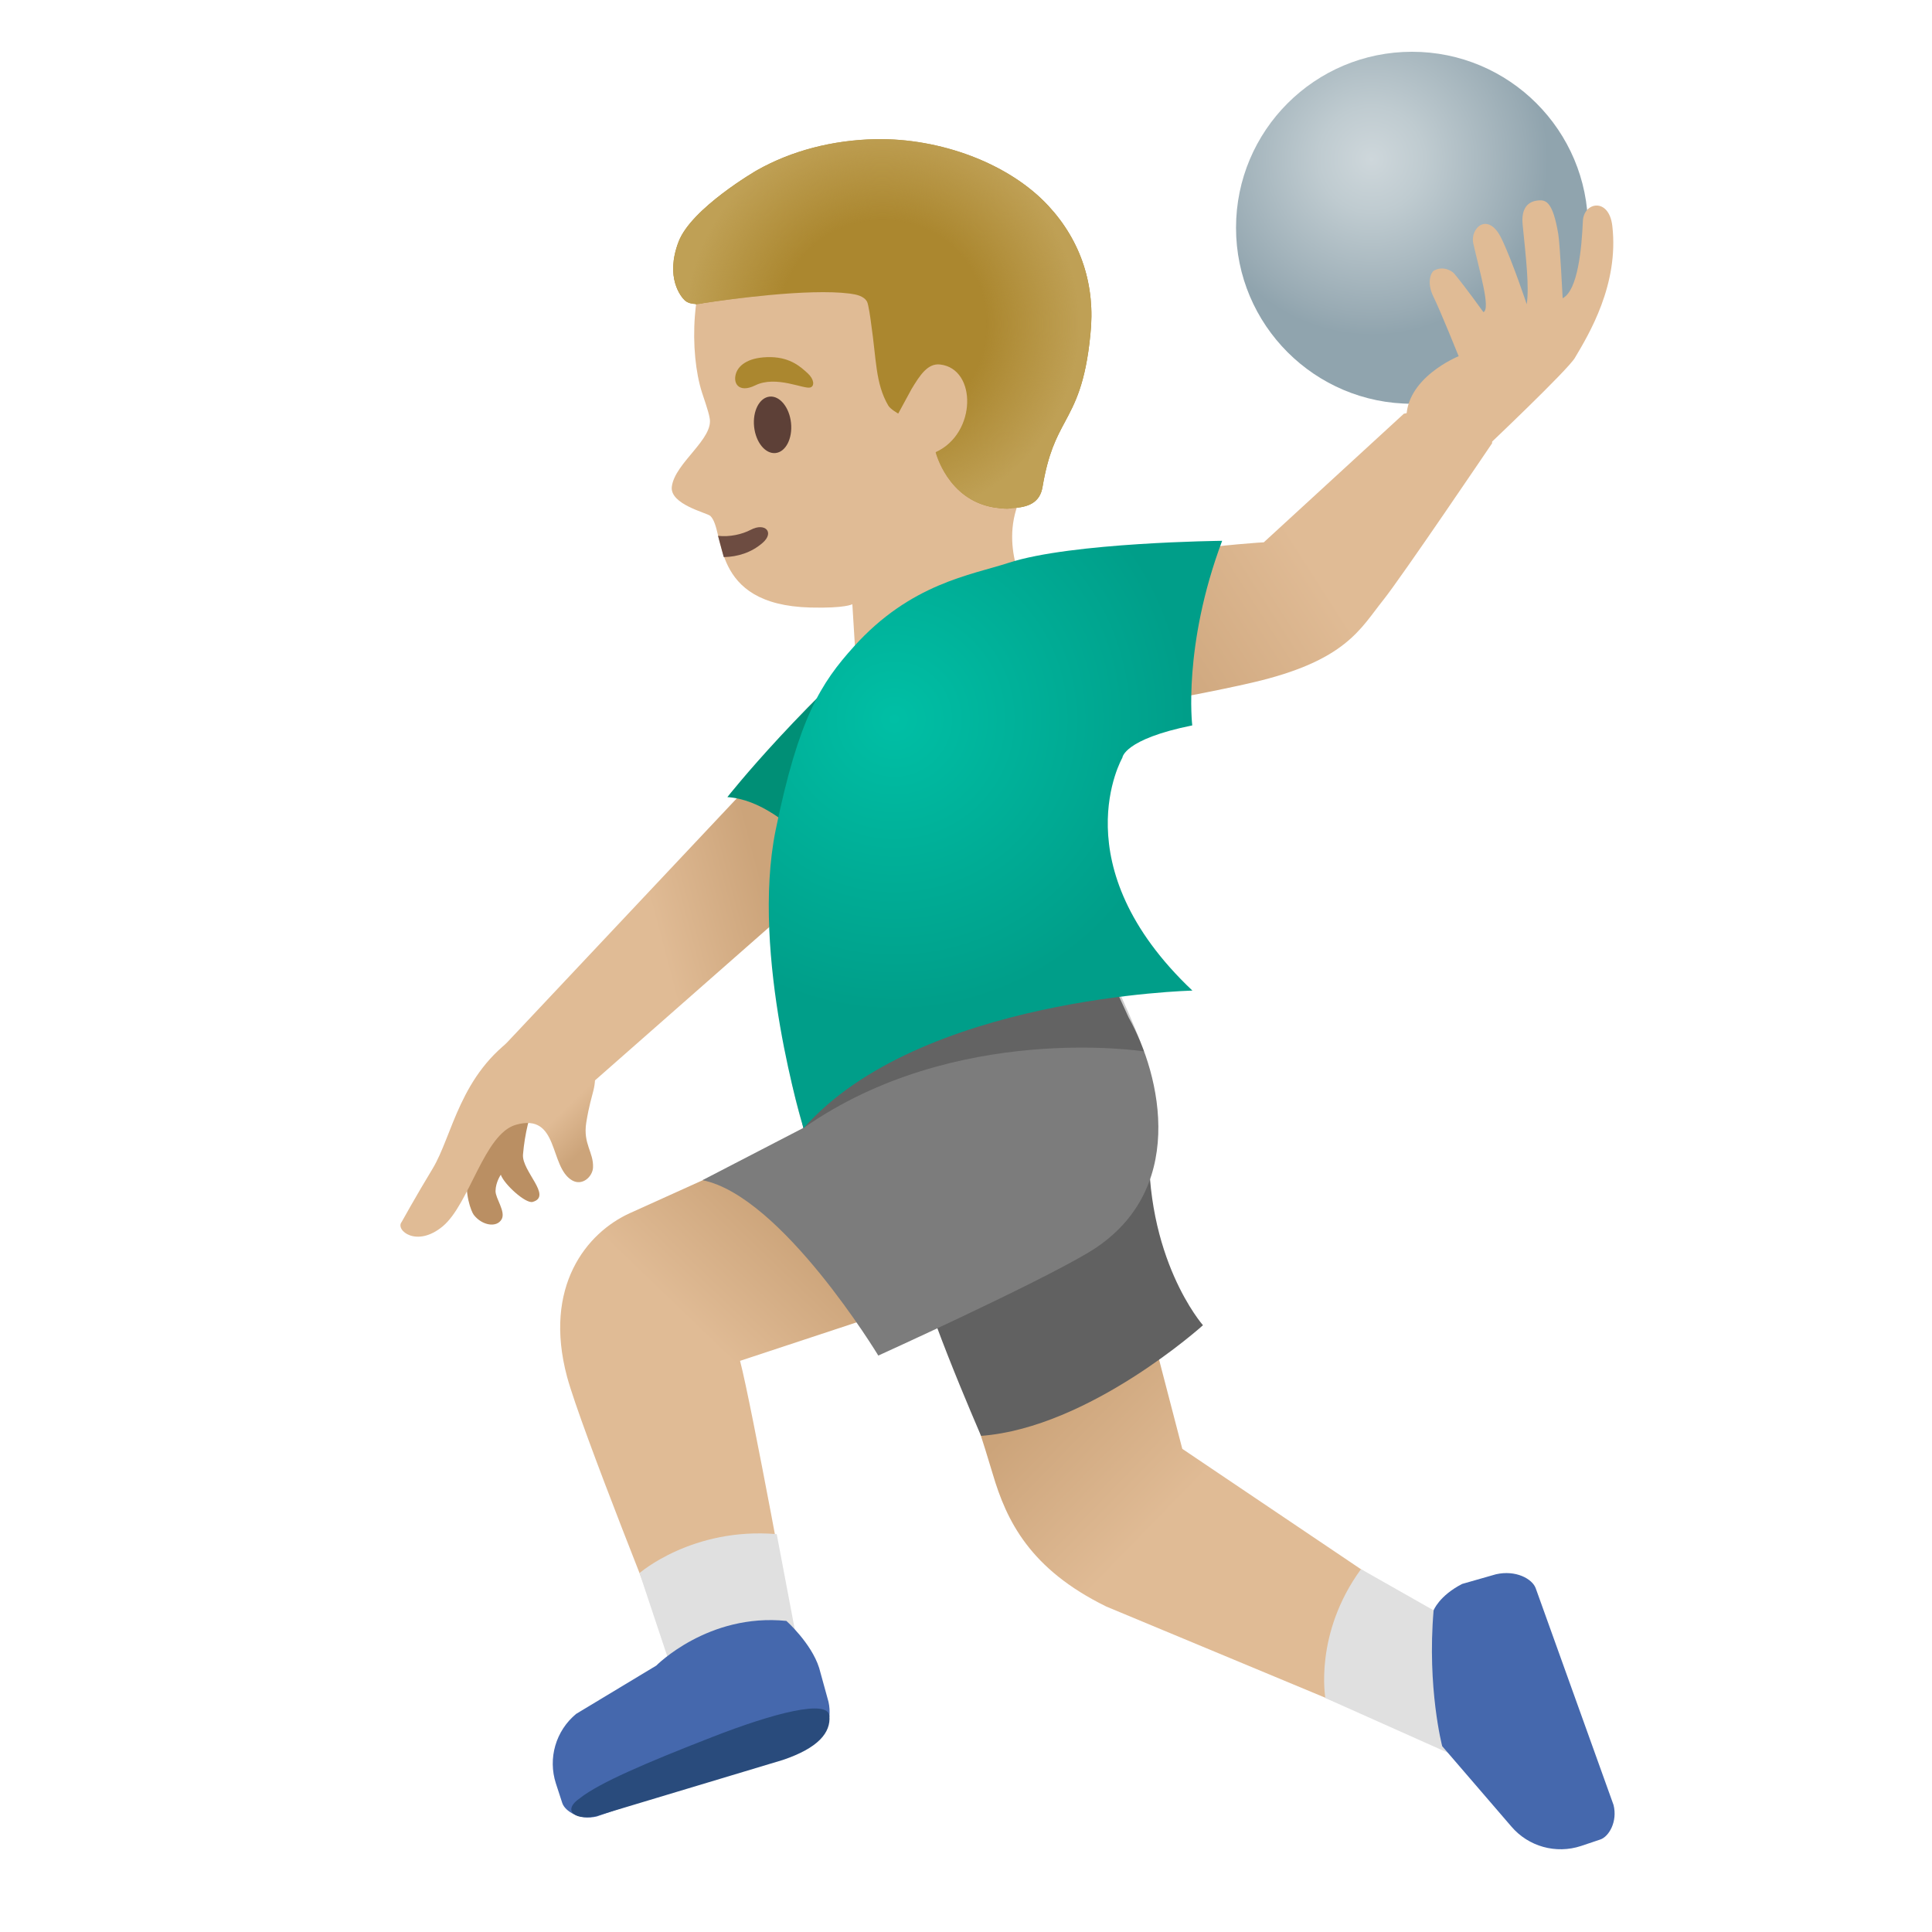 <svg enable-background="new 0 0 128 128" version="1.1" viewBox="0 0 128 128" xmlns="http://www.w3.org/2000/svg"><linearGradient id="b" x1="82.794" x2="60.765" y1="20.071" y2="38.018" gradientTransform="matrix(.996 .088 .088 -.996 6.633 123.44)" gradientUnits="userSpaceOnUse"><stop stop-color="#E0BB95" offset=".598"/><stop stop-color="#CCA47A" offset="1"/></linearGradient><path d="m78.33 95.99-4.01-15.41-12.48 5.05s2.82 8.25 3.93 12.02c0.92 3.12 2.47 6.31 7.53 8.79l22.24 9.26 0.6-7.71-17.81-12z" fill="url(#b)"/><path d="m90.17 103.96c-3.13 4.29-2.36 8.54-2.36 8.54l8.51 3.8 1.06-8.25-7.21-4.09z" fill="#E0E0E0"/><path d="m101.75 105.24c-0.22-0.64-1.33-1.24-2.64-0.94l-2.24 0.64c-1.53 0.79-1.89 1.75-1.89 1.75-0.44 5.15 0.57 9 0.57 9l4.58 5.32c1.13 1.33 2.96 1.84 4.62 1.29l1.28-0.43c0.56-0.19 1.15-1.18 0.87-2.29l-5.15-14.34z" fill="#4568AD"/><path d="m60.78 83.29c-0.24 1.62 4.22 11.84 4.22 11.84 7.18-0.54 14.7-7.33 14.7-7.33s-3.92-4.44-3.56-12.59l-15.36 8.08z" fill="#616161"/><linearGradient id="a" x1="40.125" x2="56.125" y1="28.621" y2="45.246" gradientTransform="matrix(1 0 0 -1 0 130)" gradientUnits="userSpaceOnUse"><stop stop-color="#E0BB95" offset=".598"/><stop stop-color="#CCA47A" offset="1"/></linearGradient><path d="m44.11 108.6 8.51-0.07s-2.84-15.54-3.59-18.37l19.8-6.54-4.35-13.53-22.74 10.28c-2.88 1.3-5.77 4.87-4.17 10.85 0.93 3.43 6.54 17.38 6.54 17.38z" fill="url(#a)"/><path d="m51.46 101.64c-5.59-0.47-9.09 2.58-9.09 2.58l3 9 7.75-2.82-1.66-8.76z" fill="#E0E0E0"/><path d="m53.92 115.37c0.64-0.21 1.26-1.31 0.97-2.62l-0.62-2.25c-0.52-1.64-2.17-3.11-2.17-3.11-5.18-0.53-8.62 2.96-8.62 2.96l-5.31 3.2c-1.35 1.12-1.88 2.94-1.34 4.61l0.42 1.29c0.18 0.56 1.17 1.16 2.28 0.9l14.39-4.98z" fill="#4568AD"/><path d="m47.17 115.09c-4.39 1.71-7.46 3.03-8.73 4.03-1.33 0.91-0.17 1.54 1.13 1.18l12.3-3.7c2.33-0.79 3.18-1.8 3.08-2.92-0.1-1.11-3.66-0.2-7.78 1.41z" fill="#294B7C"/><path d="m46.54 78.19c5.26 1.05 11.65 11.62 11.65 11.62s10.21-4.63 13.86-6.79c6.72-3.97 4.87-11.79 2.72-15.62l-2.73-5.96-19.36 4.93-0.26 4.18 0.8 4.18-6.68 3.46z" fill="#7C7C7C"/><path d="m53.23 74.74c10.04-7.05 22.57-5.08 22.57-5.08-1.54-4.2-4.48-9.59-4.48-9.59s-18.82 4.97-19.18 7.55c-0.37 2.58 1.09 7.12 1.09 7.12z" enable-background="new" opacity=".2"/><linearGradient id="g" x1="32.4" x2="50.65" y1="66.296" y2="71.13" gradientTransform="matrix(1 0 0 -1 0 130)" gradientUnits="userSpaceOnUse"><stop stop-color="#E0BB95" offset=".598"/><stop stop-color="#CCA47A" offset="1"/></linearGradient><path d="m58.47 54.82-4.77-7.12-20.58 21.87s0 1.54 1.78 2.59 3.54 0.28 3.54 0.28l20.03-17.62z" fill="url(#g)"/><path d="m33.03 72s-1.54 2.53-2.06 5.75c-0.21 1.33 0.25 2.52 0.42 2.74 0.55 0.71 1.53 0.87 1.85 0.28 0.27-0.51-0.41-1.36-0.41-1.86 0.01-0.6 0.35-1.08 0.35-1.08 0.21 0.62 1.64 1.93 2.11 1.8 1.33-0.38-0.73-2.04-0.64-3.14 0.24-2.86 1.33-4.73 1.33-4.73l-2.95 0.24z" fill="#BA8F63"/><linearGradient id="d" x1="31.007" x2="35.836" y1="56.073" y2="51.116" gradientTransform="matrix(1 0 0 -1 0 130)" gradientUnits="userSpaceOnUse"><stop stop-color="#E0BB95" offset=".598"/><stop stop-color="#CCA47A" offset="1"/></linearGradient><path d="m39.37 70.45c0.2 1.81-0.16 1.64-0.53 3.93-0.22 1.41 0.49 1.95 0.45 2.96-0.02 0.6-0.7 1.26-1.39 0.86-1.53-0.89-0.84-4.5-3.72-3.68-2.11 0.6-3.07 5.24-4.84 6.72-1.73 1.45-3.17 0.26-2.73-0.28 0 0 0.94-1.7 2.05-3.53 1.33-2.2 1.8-6.28 5.62-8.84l5.09 1.86z" fill="url(#d)"/><path d="m60.91 40.05c-7.7 6.38-12.72 12.76-12.72 12.76 4.27 0.28 8.09 6.48 8.09 6.48s10.42-24.04 4.63-19.24z" fill="#008F76"/><path d="m69.35 15.85c-2.18-4.7-9.46-7.14-14.49-5.92-5.63 1.37-8.4 5.71-8.82 10.98-0.15 1.91 0.05 3.79 0.47 5.1 0.05 0.16 0.45 1.3 0.5 1.66 0.32 1.39-2.3 2.99-2.5 4.57-0.15 1.18 2.34 1.74 2.55 1.94 1.03 0.97-0.1 5.89 6.62 6.07 2.34 0.06 2.79-0.22 2.79-0.22l0.47 7.63 11.18-8.24s-2.07-3.28-0.43-6.58c2.12-4.3 4.44-11 1.66-16.99z" fill="#E0BB95"/><path d="m47.95 36.91c0.93-0.02 1.83-0.3 2.57-0.94 0.81-0.7 0.17-1.37-0.78-0.87-0.57 0.3-1.4 0.49-2.17 0.4l0.38 1.41z" fill="#6D4C41"/><ellipse transform="matrix(.994 -.106 .106 .994 -2.701 5.603)" cx="51.21" cy="28.14" rx="1.23" ry="1.88" fill="#5D4037"/><path d="m50.04 25.53c-1.12 0.55-1.53-0.17-1.25-0.87 0.21-0.51 0.86-1.02 2.28-1 1.34 0.03 2.01 0.68 2.44 1.07s0.47 0.85 0.18 0.94c-0.41 0.14-2.27-0.82-3.65-0.14z" fill="#AB872F"/><radialGradient id="i" cx="80.904" cy="113.68" r="11.68" gradientTransform="matrix(.987 .161 .161 -.987 -7.276 109.72)" gradientUnits="userSpaceOnUse"><stop stop-color="#CED7DB" offset="0"/><stop stop-color="#BFCBD0" offset=".303"/><stop stop-color="#99ABB4" offset=".88"/><stop stop-color="#90A4AE" offset="1"/></radialGradient><circle cx="93.55" cy="15.09" r="11.66" fill="url(#i)"/><linearGradient id="f" x1="88.876" x2="63.016" y1="99.916" y2="76.381" gradientTransform="matrix(.986 .168 .168 -.986 -.744 108.42)" gradientUnits="userSpaceOnUse"><stop stop-color="#E0BB95" offset=".598"/><stop stop-color="#CCA47A" offset="1"/></linearGradient><path d="m68.48 38.87c-5.57 2.65-0.62 9.18-0.62 9.18s10.75-1.8 15.12-2.83c6.21-1.44 7.15-3.58 8.66-5.46 1.21-1.51 7.22-10.4 7.22-10.4l-0.34-3.15-5.51 1.2-9.28 8.52c0-0.01-10.38 0.63-15.25 2.94z" fill="url(#f)"/><linearGradient id="c" x1="117.61" x2="91.75" y1="114.11" y2="90.575" gradientTransform="matrix(.996 -.084 -.084 -.996 -3.276 139.47)" gradientUnits="userSpaceOnUse"><stop stop-color="#E0BB95" offset=".598"/><stop stop-color="#CCA47A" offset="1"/></linearGradient><path d="m93.18 27.87c-0.14-2.83 3.46-4.27 3.46-4.27s-1.21-3.01-1.68-3.96c-0.46-0.95-0.14-1.61 0.04-1.71 0.58-0.33 1.17-0.01 1.35 0.2 0.77 0.93 1.93 2.55 1.93 2.55 0.5-0.2-0.28-2.8-0.67-4.55-0.23-1.03 0.99-2.15 1.87-0.32 0.73 1.51 1.67 4.35 1.67 4.35 0.17-1.16-0.04-2.98-0.27-5.27-0.11-1.07 0.33-1.55 1.03-1.61 0.52-0.05 0.97 0.09 1.33 2.23 0.11 0.64 0.29 4.25 0.29 4.25 1.01-0.52 1.26-3.31 1.34-5.11 0.05-1.27 1.73-1.59 1.95 0.32 0.45 3.88-1.56 7.19-2.48 8.74-0.48 0.81-5.78 5.83-5.78 5.83l-5.38-1.67z" fill="url(#c)"/><radialGradient id="h" cx="9.872" cy="66.859" r="19.422" gradientTransform="matrix(.943 .334 .334 -.943 27.617 107.39)" gradientUnits="userSpaceOnUse"><stop stop-color="#00BFA5" offset="0"/><stop stop-color="#009E89" offset="1"/></radialGradient><path d="m79 65.63c-8.76-8.29-4.64-15.43-4.64-15.43s0.08-1.22 4.63-2.14c0 0-0.64-5.25 1.98-12.23 0 0-10.01 0.1-14.15 1.46-2.48 0.81-6.49 1.36-10.26 5.56-2.16 2.4-3.65 4.7-5.17 12.14-1.69 8.29 1.85 19.76 1.85 19.76 7.64-8.7 25.76-9.12 25.76-9.12z" fill="url(#h)"/><path d="m69.46 13.64c-2.62-2.83-7.19-4.5-11.45-4.42-2.86 0.06-5.57 0.77-7.84 2.05-0.04 0.02-4.36 2.52-5.21 4.74-0.91 2.38 0.16 3.66 0.41 3.89 0.2 0.18 0.47 0.23 0.71 0.24l0.01 0.02s0.04-0.01 0.11-0.02c0.23-0.01 0.41-0.06 0.41-0.06 1.66-0.25 6.96-0.98 9.69-0.63 0.43 0.06 0.92 0.15 1.14 0.53 0.1 0.16 0.25 1.24 0.27 1.43 0.36 2.43 0.28 3.98 1.14 5.46 0.14 0.24 0.66 0.53 0.66 0.53l0.88-1.62c0.56-0.93 1.08-1.73 1.9-1.63 2.44 0.28 2.43 4.58-0.3 5.81 0 0 0.78 3.15 3.87 3.66 0.32 0.05 0.61 0.08 0.86 0.08 0.11 0 0.22-0.01 0.33-0.04 1.08-0.04 1.85-0.36 2.02-1.4 0.38-2.24 0.91-3.24 1.48-4.3 0.67-1.25 1.37-2.54 1.69-5.79 0.35-3.25-0.62-6.2-2.78-8.53z" fill="#AB872F"/><radialGradient id="e" cx="58.468" cy="21.456" r="13.072" gradientUnits="userSpaceOnUse"><stop stop-color="#BFA055" stop-opacity="0" offset=".526"/><stop stop-color="#BFA055" offset="1"/></radialGradient><path d="m69.46 13.64c-2.62-2.83-7.19-4.5-11.45-4.42-2.86 0.06-5.57 0.77-7.84 2.05-0.04 0.02-4.36 2.52-5.21 4.74-0.91 2.38 0.16 3.66 0.41 3.89 0.2 0.18 0.47 0.23 0.71 0.24l0.01 0.02s0.04-0.01 0.11-0.02c0.23-0.01 0.41-0.06 0.41-0.06 1.66-0.25 6.96-0.98 9.69-0.63 0.43 0.06 0.92 0.15 1.14 0.53 0.1 0.16 0.25 1.24 0.27 1.43 0.36 2.43 0.28 3.98 1.14 5.46 0.14 0.24 0.66 0.53 0.66 0.53l0.88-1.62c0.56-0.93 1.08-1.73 1.9-1.63 2.44 0.28 2.43 4.58-0.3 5.81 0 0 0.78 3.15 3.87 3.66 0.32 0.05 0.61 0.08 0.86 0.08 0.11 0 0.22-0.01 0.33-0.04 1.08-0.04 1.85-0.36 2.02-1.4 0.38-2.24 0.91-3.24 1.48-4.3 0.67-1.25 1.37-2.54 1.69-5.79 0.35-3.25-0.62-6.2-2.78-8.53z" fill="url(#e)"/></svg>
